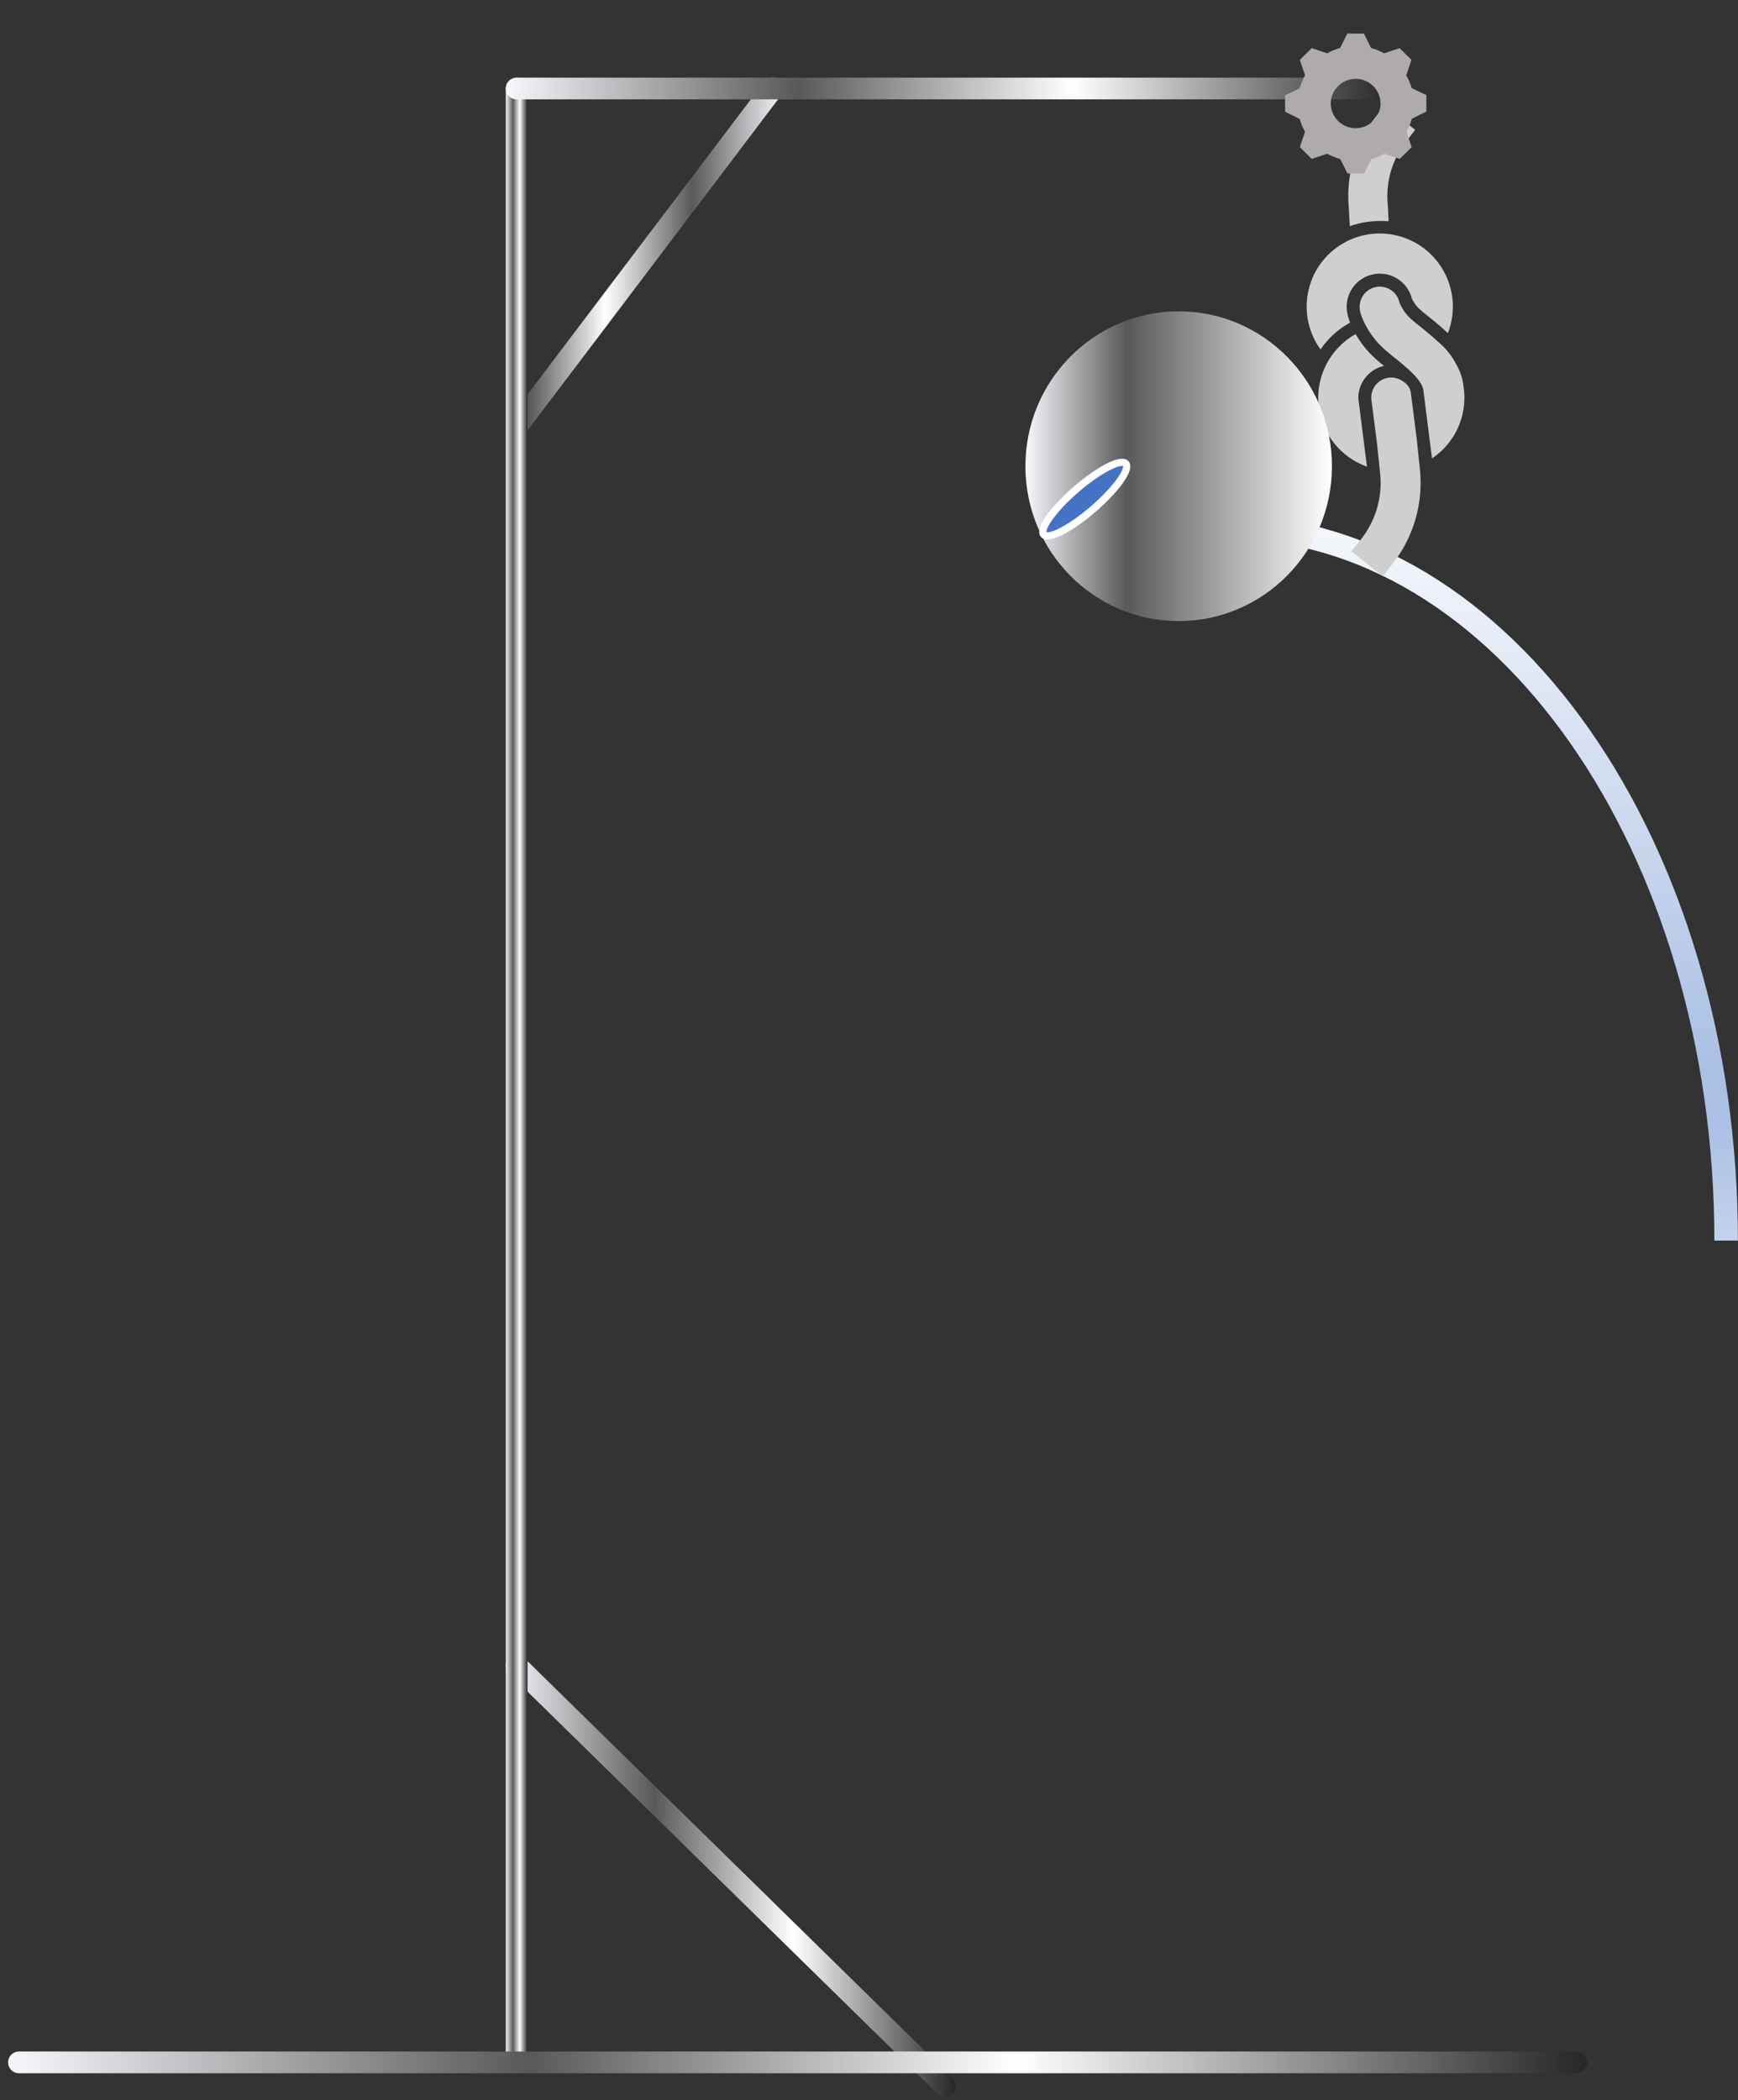 <svg width="1100" height="1329" xmlns="http://www.w3.org/2000/svg" xmlns:xlink="http://www.w3.org/1999/xlink" xml:space="preserve" overflow="hidden"><rect width="100%" height="100%" fill="#333333" stroke="none"/><defs><clipPath id="clip0"><rect x="861" y="394" width="1100" height="1329"/></clipPath><linearGradient x1="1795.25" y1="720.052" x2="1795.25" y2="1186.45" gradientUnits="userSpaceOnUse" spreadMethod="reflect" id="stroke1"><stop offset="0" stop-color="#F6F8FC" stop-opacity="1"/><stop offset="0.74" stop-color="#ABC0E4" stop-opacity="1"/><stop offset="0.83" stop-color="#ABC0E4" stop-opacity="1"/><stop offset="1" stop-color="#C7D5ED" stop-opacity="1"/></linearGradient><linearGradient x1="1181.12" y1="1580.85" x2="1465.82" y2="1580.85" gradientUnits="userSpaceOnUse" spreadMethod="reflect" id="stroke2"><stop offset="0" stop-color="#F6F8FC" stop-opacity="1"/><stop offset="0.33" stop-color="#595959" stop-opacity="1"/><stop offset="0.64" stop-color="#FFFFFF" stop-opacity="1"/><stop offset="1" stop-color="#262626" stop-opacity="1"/></linearGradient><linearGradient x1="-6.875" y1="107.027" x2="168.902" y2="107.027" gradientUnits="userSpaceOnUse" spreadMethod="reflect" id="stroke3"><stop offset="0" stop-color="#F6F8FC" stop-opacity="1"/><stop offset="0.33" stop-color="#595959" stop-opacity="1"/><stop offset="0.64" stop-color="#FFFFFF" stop-opacity="1"/><stop offset="1" stop-color="#262626" stop-opacity="1"/></linearGradient><clipPath id="clip4"><path d="M1562.74 631.781 1715.02 435.385 1911.42 587.668 1759.13 784.064Z" fill-rule="nonzero" clip-rule="nonzero"/></clipPath><clipPath id="clip5"><path d="M1562.74 631.781 1715.02 435.385 1911.42 587.668 1759.13 784.064Z" fill-rule="evenodd" clip-rule="evenodd"/></clipPath><clipPath id="clip6"><path d="M1562.74 631.781 1715.02 435.385 1911.42 587.668 1759.13 784.064Z" fill-rule="evenodd" clip-rule="evenodd"/></clipPath><linearGradient x1="1181.12" y1="1074.32" x2="1194.88" y2="1074.32" gradientUnits="userSpaceOnUse" spreadMethod="reflect" id="stroke7"><stop offset="0" stop-color="#F6F8FC" stop-opacity="1"/><stop offset="0.33" stop-color="#595959" stop-opacity="1"/><stop offset="0.64" stop-color="#FFFFFF" stop-opacity="1"/><stop offset="1" stop-color="#262626" stop-opacity="1"/></linearGradient><linearGradient x1="1181.12" y1="450" x2="1741.9" y2="450" gradientUnits="userSpaceOnUse" spreadMethod="reflect" id="stroke8"><stop offset="0" stop-color="#F6F8FC" stop-opacity="1"/><stop offset="0.33" stop-color="#595959" stop-opacity="1"/><stop offset="0.64" stop-color="#FFFFFF" stop-opacity="1"/><stop offset="1" stop-color="#262626" stop-opacity="1"/></linearGradient><linearGradient x1="866.125" y1="1699" x2="1865.42" y2="1699" gradientUnits="userSpaceOnUse" spreadMethod="reflect" id="stroke9"><stop offset="0" stop-color="#F6F8FC" stop-opacity="1"/><stop offset="0.33" stop-color="#595959" stop-opacity="1"/><stop offset="0.64" stop-color="#FFFFFF" stop-opacity="1"/><stop offset="1" stop-color="#262626" stop-opacity="1"/></linearGradient><linearGradient x1="1510" y1="689" x2="1704" y2="689" gradientUnits="userSpaceOnUse" spreadMethod="reflect" id="fill10"><stop offset="0" stop-color="#F6F8FC" stop-opacity="1"/><stop offset="0.33" stop-color="#595959" stop-opacity="1"/><stop offset="1" stop-color="#FFFFFF" stop-opacity="1"/></linearGradient><clipPath id="clip11"><rect x="1655" y="397" width="127" height="126"/></clipPath><clipPath id="clip12"><rect x="1655" y="397" width="127" height="126"/></clipPath><clipPath id="clip13"><rect x="1655" y="397" width="127" height="126"/></clipPath></defs><g clip-path="url(#clip0)" transform="translate(-861 -394)"><path d="M1637 727.5C1811.8 727.5 1953.5 929.643 1953.5 1179" stroke="url(#stroke1)" stroke-width="14.896" stroke-linecap="butt" stroke-linejoin="miter" stroke-miterlimit="8" fill="none" fill-rule="evenodd"/><path d="M1188 1448 1458.94 1713.69" stroke="url(#stroke2)" stroke-width="13.75" stroke-linecap="round" stroke-linejoin="miter" stroke-miterlimit="8" fill="none" fill-rule="evenodd"/><path d="M0 0 162.027 214.054" stroke="url(#stroke3)" stroke-width="13.75" stroke-linecap="round" stroke-linejoin="miter" stroke-miterlimit="8" fill="none" fill-rule="evenodd" transform="matrix(-1 0 0 1 1350.03 450)"/><g clip-path="url(#clip4)"><g clip-path="url(#clip5)"><g clip-path="url(#clip6)"><path d="M1726.16 689.288C1709.71 683.426 1697.93 668.837 1695.66 651.519 1693.33 632.826 1702.55 614.581 1718.99 605.381 1721.38 609.582 1724.25 613.499 1727.52 617.056 1730.46 620.095 1733.62 622.92 1736.96 625.509 1732.22 626.582 1728.01 629.274 1725.04 633.121 1722.17 636.811 1720.63 641.365 1720.69 646.039Z" fill="#D0CECE" fill-rule="nonzero" fill-opacity="1"/><path d="M1777.38 604.788C1777.04 604.468 1776.7 604.149 1776.33 603.849 1772.42 600.156 1768.33 596.893 1765.06 594.263 1762.7 592.452 1760.42 590.523 1758.25 588.484 1756.8 586.849 1755.58 585.022 1754.63 583.056 1751.83 571.819 1740.45 564.981 1729.21 567.781 1718.92 570.348 1712.16 580.202 1713.48 590.731 1713.84 593.274 1714.52 595.761 1715.49 598.139 1708.96 601.707 1703.24 606.588 1698.69 612.475 1698.02 613.343 1697.39 614.233 1696.78 615.131 1681.8 594.427 1686.44 565.502 1707.14 550.525 1727.85 535.548 1756.77 540.19 1771.75 560.894 1780.96 573.621 1783.08 590.149 1777.38 604.788Z" fill="#D0CECE" fill-rule="nonzero" fill-opacity="1"/><path d="M1778.13 673.989C1775.1 677.912 1771.45 681.322 1767.33 684.09L1761.87 640.903C1761.03 634.309 1750.7 626.022 1743.88 620.527 1740.23 617.748 1736.77 614.719 1733.54 611.463 1727.49 604.959 1722.37 595.594 1721.62 589.705 1720.75 582.713 1725.71 576.341 1732.7 575.473 1739.32 574.651 1745.45 579.059 1746.78 585.59 1748.11 588.707 1749.95 591.58 1752.22 594.092 1754.64 596.415 1757.19 598.597 1759.86 600.625 1763.08 603.22 1767.1 606.443 1770.89 610.018 1775.43 613.72 1779.21 618.252 1782.05 623.371L1782.56 624.28C1784.97 628.399 1786.55 632.959 1787.18 637.693 1787.21 637.948 1787.23 638.199 1787.25 638.455 1787.25 638.455 1787.44 639.667 1787.47 639.912 1789.03 652.062 1785.67 664.333 1778.13 673.989Z" fill="#D0CECE" fill-rule="nonzero" fill-opacity="1"/><path d="M1715.33 537.132C1718.72 535.91 1722.22 535.024 1725.78 534.486L1730.51 533.965C1733.64 533.72 1736.77 533.742 1739.89 534.031L1739.4 524.342C1737.78 509.78 1741.91 495.161 1750.91 483.601L1756.7 476.136 1737.14 460.97 1731.35 468.435C1718.8 484.563 1712.83 504.849 1714.65 525.204Z" fill="#D0CECE" fill-rule="nonzero" fill-opacity="1"/><path d="M1732.56 674.884 1734.53 693.828C1736.02 708.732 1731.63 723.632 1722.3 735.347L1716.3 742.911 1736.12 758.638 1742.12 751.077C1755.55 734.227 1761.86 712.797 1759.71 691.359L1757.7 671.984 1757.64 671.533 1753.97 642.803C1753.65 640.067 1752.19 637.593 1749.94 635.997L1749.11 635.41C1747.12 633.944 1744.76 633.072 1742.3 632.896 1735.3 632.497 1729.31 637.844 1728.91 644.839 1728.9 645.083 1728.89 645.327 1728.89 645.572L1728.89 646.294Z" fill="#D0CECE" fill-rule="nonzero" fill-opacity="1"/></g></g></g><path d="M1188 450 1188 1698.65" stroke="url(#stroke7)" stroke-width="13.75" stroke-linecap="round" stroke-linejoin="miter" stroke-miterlimit="8" fill="none" fill-rule="evenodd"/><path d="M1188 450 1735.03 450" stroke="url(#stroke8)" stroke-width="13.75" stroke-linecap="round" stroke-linejoin="miter" stroke-miterlimit="8" fill="none" fill-rule="evenodd"/><path d="M873 1699 1858.54 1699" stroke="url(#stroke9)" stroke-width="13.75" stroke-linecap="round" stroke-linejoin="miter" stroke-miterlimit="8" fill="none" fill-rule="evenodd"/><path d="M1510 689C1510 634.876 1553.43 591 1607 591 1660.57 591 1704 634.876 1704 689 1704 743.124 1660.57 787 1607 787 1553.43 787 1510 743.124 1510 689Z" fill="url(#fill10)" fill-rule="evenodd"/><path d="M0 8.25C-8.74287e-15 3.694 15.373 0 34.336 0 53.299-2.10062e-15 68.672 3.694 68.672 8.25 68.672 12.806 53.299 16.5 34.336 16.5 15.373 16.5-2.62286e-14 12.806 0 8.25Z" stroke="#FFFFFF" stroke-width="4.583" stroke-linecap="butt" stroke-linejoin="miter" stroke-miterlimit="8" stroke-opacity="1" fill="#4472C4" fill-rule="evenodd" fill-opacity="1" transform="matrix(0.757 -0.653 -0.653 -0.757 1526.95 738.501)"/><path d="M1772.32 769.733C1847.86 892.181 1835.09 1037.1 1743.8 1093.42" stroke="#FFFFFF" stroke-width="12.604" stroke-linecap="butt" stroke-linejoin="miter" stroke-miterlimit="8" stroke-opacity="0" fill="none" fill-rule="evenodd"/><path d="M1596.38 964.1C1609.17 856.889 1697.25 779.248 1793.11 790.683" stroke="#FFFFFF" stroke-width="12.604" stroke-linecap="butt" stroke-linejoin="miter" stroke-miterlimit="8" stroke-opacity="0" fill="none" fill-rule="evenodd"/><path d="M1810.81 1330.51C1788.24 1285.32 1848.89 1209.27 1946.26 1160.63" stroke="#FFFFFF" stroke-width="12.604" stroke-linecap="butt" stroke-linejoin="miter" stroke-miterlimit="8" stroke-opacity="0" fill="none" fill-rule="evenodd"/><g clip-path="url(#clip11)"><g clip-path="url(#clip12)"><g clip-path="url(#clip13)"><path d="M62.5 78.125C53.906 78.125 46.875 71.094 46.875 62.5 46.875 53.906 53.906 46.875 62.5 46.875 71.094 46.875 78.125 53.906 78.125 62.5 78.125 71.094 71.094 78.125 62.5 78.125ZM97.656 52.734C96.875 49.87 95.703 47.136 94.271 44.661L97.526 34.896 90.104 27.474 80.339 30.729C77.734 29.297 75 28.125 72.135 27.344L67.708 18.229 57.292 18.229 52.734 27.344C49.87 28.125 47.136 29.297 44.661 30.729L34.896 27.474 27.474 34.896 30.729 44.661C29.297 47.266 28.125 50 27.344 52.865L18.229 57.292 18.229 67.708 27.344 72.266C28.125 75.13 29.297 77.865 30.729 80.339L27.474 90.104 34.896 97.526 44.661 94.271C47.266 95.703 50 96.875 52.865 97.656L57.422 106.771 67.839 106.771 72.396 97.656C75.26 96.875 77.995 95.703 80.469 94.271L90.234 97.526 97.656 90.104 94.401 80.339C95.833 77.734 97.005 75 97.787 72.135L106.901 67.578 106.901 57.161 97.656 52.734Z" fill="#AFABAB" fill-rule="nonzero" fill-opacity="1" transform="matrix(1.008 0 0 1 1656 397)"/></g></g></g></g></svg>